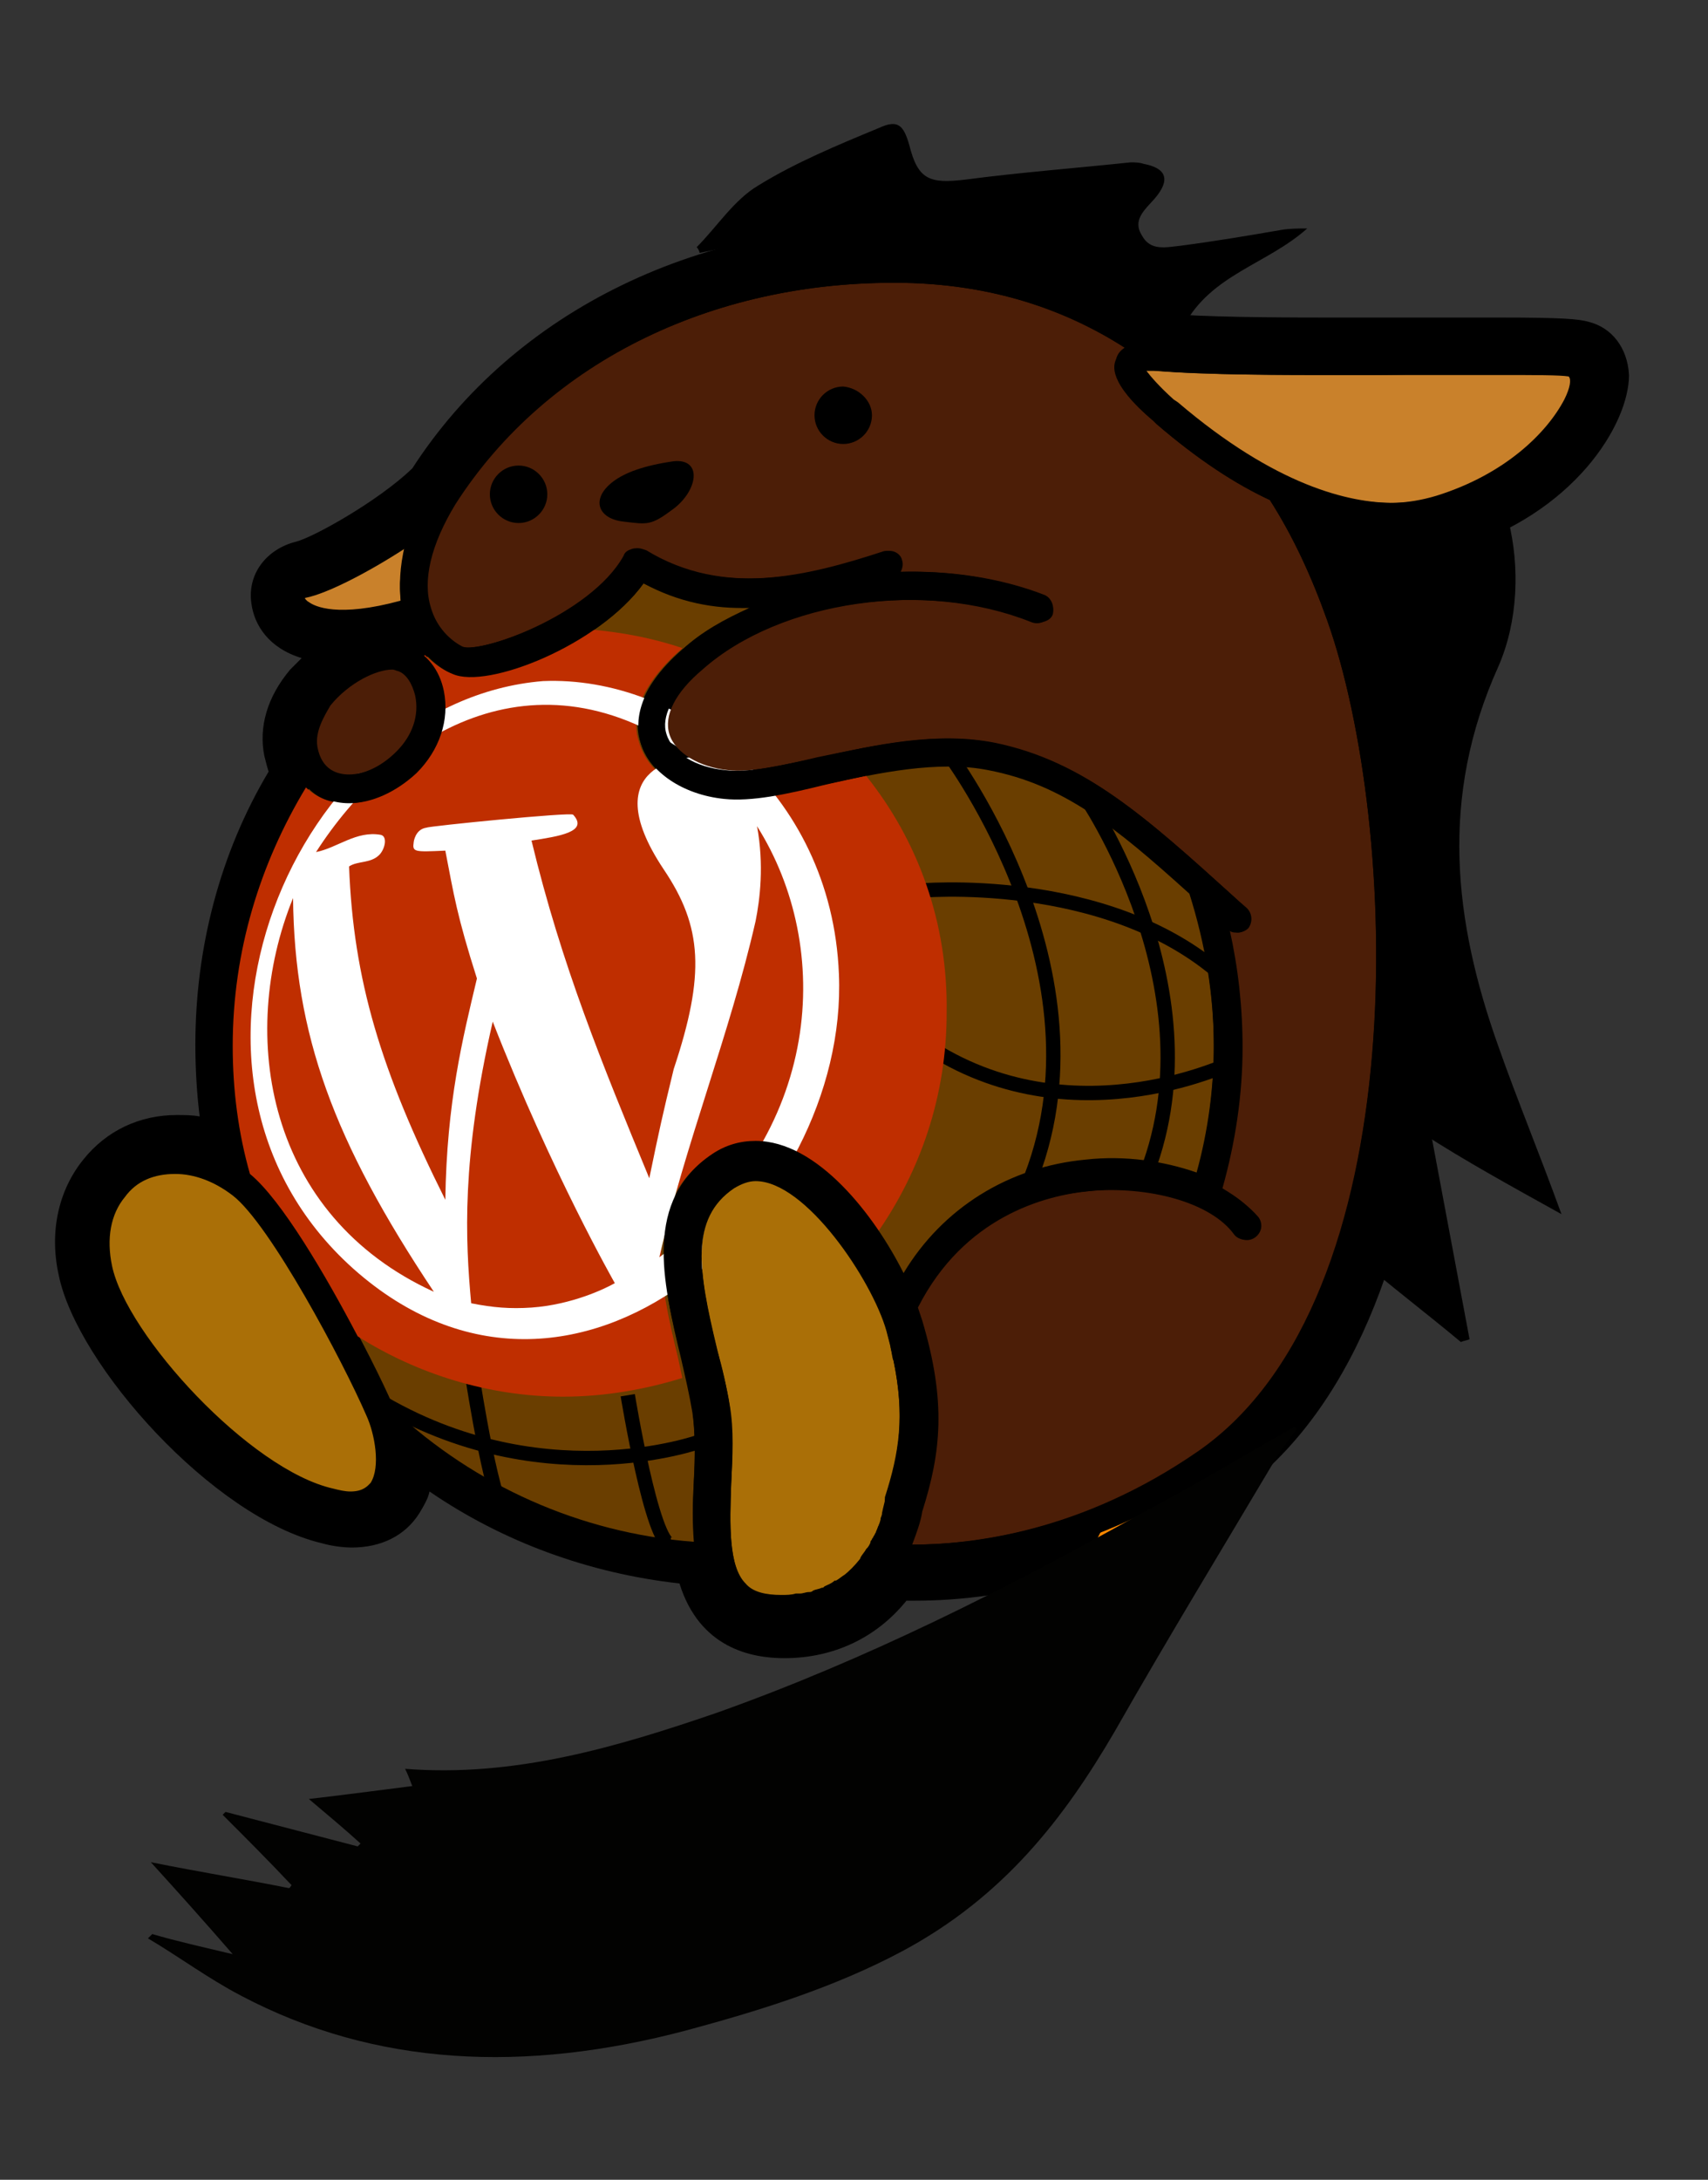 <?xml version="1.0" encoding="utf-8"?>
<!-- Generator: Adobe Illustrator 23.0.1, SVG Export Plug-In . SVG Version: 6.00 Build 0)  -->
<svg version="1.1" id="Livello_1" xmlns="http://www.w3.org/2000/svg" xmlns:xlink="http://www.w3.org/1999/xlink" x="0px" y="0px"
	 viewBox="0 0 118.9 151.7" style="enable-background:new 0 0 118.9 151.7;" xml:space="preserve">
<rect x="0" y="0" width="118.9" height="151.7" fill="#333333" stroke="none"/>
<style type="text/css">
	.st0{fill-rule:evenodd;clip-rule:evenodd;}
	.st1{fill-rule:evenodd;clip-rule:evenodd;fill:#6A3E00;}
	.st2{fill-rule:evenodd;clip-rule:evenodd;fill:none;stroke:#000000;stroke-miterlimit:10;}
	.st3{fill:none;stroke:#000000;stroke-miterlimit:10;}
	.st4{fill-rule:evenodd;clip-rule:evenodd;fill:#BF2E00;}
	.st5{fill-rule:evenodd;clip-rule:evenodd;fill:#FFFFFF;}
	.st6{fill-rule:evenodd;clip-rule:evenodd;fill:#AA6F07;}
	.st7{fill-rule:evenodd;clip-rule:evenodd;fill:#4C1E07;}
	.st8{fill-rule:evenodd;clip-rule:evenodd;fill:#C9812B;}
	.st9{fill-rule:evenodd;clip-rule:evenodd;fill:#FF8800;}
	.st10{fill:#020201;}
</style>
<title>wapuu</title>
<desc>Created with Sketch.</desc>
<g id="wapuu">
	<path class="st0" d="M110.6,22.4c-0.7-0.2-1.8-0.3-6.2-0.3c-1.4,0-3.1,0-4.8,0c-2,0-4.1,0-6.1,0c-3.4,0-8.1,0-11.4-0.2
		c-5.4-3.9-11.5-6-18.4-6.2c-14.8-0.5-27.9,5.9-35,16.9c-2.4,2.3-6.9,4.8-8.1,5.1c-2,0.5-3.4,2.2-3.1,4.3c0.2,1.5,1.2,3.1,3.5,3.8
		c-0.3,0.3-0.5,0.5-0.8,0.8c-1.6,1.9-2.2,4-1.8,6c0.1,0.4,0.2,0.8,0.3,1.1c-3.4,5.7-5.1,12.3-5.1,19c0,1.7,0.1,3.4,0.3,5
		c-0.5-0.1-1.1-0.1-1.6-0.1c-2.6,0-4.9,1.1-6.5,3.1c-1.7,2.1-2.4,5-1.7,8.1c1.3,6.2,10.7,16.8,18.3,18.6c0.7,0.2,1.5,0.3,2.1,0.3
		c2,0,3.7-0.8,4.7-2.4c0.3-0.5,0.6-1,0.7-1.5c5.1,3.5,11.1,5.7,17.4,6.4c1.4,4.5,5,5.2,7.3,5.2c3.4,0,6.4-1.4,8.5-4
		c0.2,0,0.4,0,0.6,0c1.5,0,3.3-0.1,5.3-0.4c-0.2,0.2-0.3,0.3-0.5,0.5c1.7-0.9,3.5-1.4,5.3-2c1.6-1.2,3.2-2.5,4.9-3.4
		c1.7-0.9,3.6-1.7,5.5-2.1c0.8-0.1,1.6-0.2,2.4-0.3c0,0,0-0.1,0-0.1c16.2-12.4,14.9-46.5,9.6-61.7c-0.4-1.1-0.8-2.1-1.2-3.1
		c0.7,0.1,1.3,0.1,1.9,0.1c1.5,0,2.9-0.2,4.3-0.6c8.4-2.5,12.2-8.8,12.2-12.2C113.3,24.2,112.2,22.8,110.6,22.4z"/>
	<path id="WordPress-blue2" class="st1" d="M82.8,62.2c-5.2-4.7-8.8-7.6-14-8.6c-3.5-0.7-7.7,0.2-11.3,1c-2.8,0.6-5.2,1.2-7.1,1
		c-2.9-0.3-5.2-1.8-5.8-3.9c-0.5-1.4-0.3-3.7,2.9-6.5c1.3-1.2,2.9-2.1,4.7-2.9c-2.5,0-5-0.5-7.4-1.7c-3.1,4.3-10.9,7.4-13.3,6.3
		c-0.5-0.2-1.1-0.6-1.7-1.2c-0.1,0-0.1,0.1-0.2,0.1c0.6,0.6,1.1,1.4,1.3,2.4c0.4,2-0.3,4.1-1.9,5.7c-1.4,1.4-3.1,2.1-4.7,2.1
		c-1.1,0-2.1-0.4-2.8-1.1c-3.2,5.3-5.1,11.4-5.1,18c0,3.1,0.4,6.1,1.2,8.9c3.2,2.7,8.6,13.3,9.7,15.9c0.1,0.1,0.1,0.3,0.2,0.5
		c5.5,5.1,12.8,8.5,20.8,9.1c-0.1-1.3-0.1-2.7,0-4.1c0.1-1.7,0.1-3.5-0.1-4.9c-0.2-1.2-0.5-2.5-0.8-3.8c-1.2-5-2.6-10.8,2.2-14
		c0.9-0.6,1.9-0.9,3-0.9c4.3,0,8.3,5.2,10.3,9.2c2.8-4.5,7.3-7.3,12.7-7.9c2.7-0.3,5.5,0.1,7.7,0.9c0.8-2.9,1.2-5.9,1.2-8.9
		C84.5,69.2,83.9,65.7,82.8,62.2"/>
	<path class="st2" d="M63.8,62c0,0,13.2-1.3,21.3,5.9"/>
	<path class="st2" d="M86.1,73.8c0,0-11,5.6-21.2-0.8"/>
	<path class="st3" d="M32.9,95.9c0,0,1.5,9.8,2.5,9.8"/>
	<path class="st3" d="M43.7,97.1c0,0,1.7,10.4,3,10.4"/>
	<path id="WordPress-blue1" class="st4" d="M60.3,54c-1,0.2-2,0.4-2.9,0.6c-2.8,0.6-5.2,1.2-7.1,1c-2.9-0.3-5.2-1.8-5.8-3.9
		c-0.5-1.4-0.3-3.7,2.9-6.5c0,0,0.1-0.1,0.1-0.1c-2.1-0.7-4.2-1.1-6.5-1.3c-3.5,2.4-8,3.8-9.7,3c-0.5-0.2-1.1-0.6-1.7-1.2
		c-0.1,0-0.1,0.1-0.2,0.1c0.6,0.6,1.1,1.4,1.3,2.4c0.4,2-0.3,4.1-1.9,5.7c-1.4,1.4-3.1,2.1-4.7,2.1c-1.1,0-2.1-0.4-2.8-1.1
		c-3.2,5.3-5.1,11.4-5.1,18c0,3.1,0.4,6.1,1.2,8.9c2.2,1.8,5.3,7.1,7.5,11.3c4.1,2.6,9.1,4.2,14.3,4.2c2.9,0,5.7-0.5,8.3-1.3
		c-0.1-0.5-0.2-0.9-0.3-1.4c-1.2-5-2.6-10.8,2.2-14c0.9-0.6,1.9-0.9,3-0.9c3.3,0,6.4,3.1,8.6,6.3c3.1-4.4,4.9-9.7,4.9-15.4
		C66,64.2,63.9,58.5,60.3,54"/>
	<path id="WordPress-logo" class="st5" d="M37,91c-1.5,0.1-2.7,0-4.2-0.3c-0.4-4.4-0.7-10,1.5-19.6c4.1,10.5,8.5,18.2,8.5,18.2
		C42.1,89.7,39.8,90.8,37,91 M30.2,89.9c-11.6-5.3-13.7-17.8-9.8-27.4C20.5,72,23.2,79.4,30.2,89.9 M45.9,87.5
		c1.8-7.9,4.9-15.5,6.7-23.4c0.3-1.5,0.6-3.9,0.1-6.6C58,65.9,57.4,78.9,45.9,87.5 M22,59.3c5.2-8.1,15.2-14.6,26.2-6.6
		c-0.1,0-7,0.3-2,7.8c2.7,4,2.9,7.3,0.7,13.9c-0.8,3.3-1,4.2-1.7,7.6c-3.3-8-6.1-14.8-8.2-23.5c1.9-0.3,4-0.6,2.9-1.8
		c-0.1-0.2-10.1,0.8-10.2,0.9c-0.8,0.1-0.9,1-0.9,1c-0.1,0.7,0,0.7,2.2,0.6c0.6,3.1,0.8,4.5,2.2,8.9c-1,4.2-2.1,8.6-2.2,15.4
		c-4.5-9-6.4-15.3-6.7-23.2c0.6-0.4,1.5-0.2,2.1-0.8c0.4-0.4,0.6-1.3,0.1-1.4C24.8,57.8,23.5,59,22,59.3 M37.8,47.4
		C20.6,48.8,9.4,74.7,24.6,88.3c15.4,13.7,34.5-4,33.8-20.5C57.9,55,47.3,47,37.8,47.4"/>
	<path id="sole-left" class="st6" d="M62,93.8c0,0,0-0.1,0-0.1c-0.1-0.4-0.2-0.8-0.3-1.2c-1-3.5-5.6-10.4-9.1-10.4
		c-0.5,0-1,0.2-1.5,0.5c-3.1,2.1-2.5,5.8-1.2,11.2c0.3,1.3,0.7,2.7,0.9,4c0.3,1.7,0.2,3.6,0.1,5.4c-0.1,2.8-0.2,5.8,1,7
		c0.5,0.6,1.4,0.8,2.5,0.8c0.3,0,0.7,0,1-0.1c0.1,0,0.2,0,0.3,0c0.2,0,0.4-0.1,0.6-0.1c0.1,0,0.2,0,0.3-0.1c0.2-0.1,0.4-0.1,0.6-0.2
		c0.1,0,0.1,0,0.2-0.1c0.2-0.1,0.5-0.2,0.7-0.4c0,0,0,0,0.1,0c0.2-0.1,0.4-0.3,0.6-0.4c0.1,0,0.1-0.1,0.2-0.1
		c0.1-0.1,0.3-0.2,0.4-0.4c0,0,0.1-0.1,0.1-0.1c0.1-0.2,0.3-0.3,0.4-0.5c0,0,0,0,0-0.1c0.1-0.2,0.3-0.4,0.4-0.6c0,0,0.1-0.1,0.1-0.1
		c0.1-0.1,0.2-0.3,0.2-0.4c0-0.1,0.1-0.1,0.1-0.2c0.1-0.1,0.1-0.2,0.2-0.3c0-0.1,0.1-0.1,0.1-0.2c0-0.1,0.1-0.2,0.1-0.3
		c0.1-0.2,0.2-0.4,0.2-0.6c0,0,0,0,0,0c0-0.1,0.1-0.2,0.1-0.4c0.1-0.5,0.2-0.8,0.2-0.9c0-0.1,0-0.1,0-0.2c1-3.1,1.4-5.7,0.6-9.5
		C62.1,94.5,62.1,94.2,62,93.8"/>
	<path id="sole-right-outline" class="st0" d="M24.3,105.7L24.3,105.7c-0.5,0-1.1-0.1-1.7-0.2C16,103.9,7,94,5.8,88.5
		c-0.5-2.5,0-4.8,1.3-6.4c1.2-1.5,3-2.3,5-2.3c1.8,0,3.6,0.7,5.2,1.9c3.2,2.5,8.7,13.3,9.9,16c0.5,1.1,1.5,4.5,0.1,6.6
		C26.9,104.9,26,105.7,24.3,105.7L24.3,105.7L24.3,105.7L24.3,105.7z M12.1,81.7c-1.4,0-2.6,0.6-3.5,1.6c-1,1.2-1.3,2.9-0.9,4.8
		c1,4.8,9.6,14.2,15.4,15.5c0.4,0.1,0.8,0.2,1.2,0.2c0.9,0,1.2-0.4,1.4-0.6c0.7-1.1,0.3-3.4-0.3-4.7c-1.6-3.7-6.7-13.3-9.3-15.3
		C14.9,82.2,13.5,81.7,12.1,81.7L12.1,81.7L12.1,81.7L12.1,81.7z"/>
	<path id="sole-right" class="st6" d="M8.7,83.3c-1,1.2-1.3,2.9-0.9,4.8c1,4.8,9.6,14.2,15.4,15.5c0.4,0.1,0.8,0.2,1.2,0.2
		c0.9,0,1.2-0.4,1.4-0.6c0.7-1.1,0.3-3.4-0.3-4.7c-1.6-3.7-6.7-13.3-9.3-15.3c-1.3-1-2.7-1.5-4-1.5C10.7,81.7,9.5,82.2,8.7,83.3"/>
	<path id="hand-right-outline" class="st0" d="M24.3,55.9L24.3,55.9c-2.1,0-3.7-1.4-4.1-3.5c-0.3-1.4,0.2-3,1.4-4.4
		c1.5-1.8,4-3.2,5.8-3.2c0.4,0,0.8,0.1,1.1,0.2c1.2,0.5,2.1,1.6,2.4,3.1c0.4,2-0.3,4.1-1.9,5.7C27.6,55.1,25.9,55.9,24.3,55.9
		L24.3,55.9L24.3,55.9L24.3,55.9z M27.3,46.7c-1.1,0-3,0.9-4.3,2.5c-0.5,0.6-1.2,1.7-1,2.8c0.3,1.6,1.4,1.9,2.2,1.9
		c1.1,0,2.3-0.6,3.3-1.6c1.1-1.1,1.6-2.5,1.3-3.9c-0.2-0.8-0.6-1.5-1.2-1.7C27.6,46.8,27.5,46.7,27.3,46.7L27.3,46.7L27.3,46.7
		L27.3,46.7z"/>
	<path id="hand-right" class="st7" d="M22.1,52c0.3,1.6,1.4,1.9,2.2,1.9c1.1,0,2.3-0.6,3.3-1.6c1.1-1.1,1.6-2.5,1.3-3.9
		c-0.2-0.8-0.6-1.5-1.2-1.7c-0.1,0-0.2-0.1-0.4-0.1c-1.1,0-3,0.9-4.3,2.5C22.6,49.8,21.9,50.9,22.1,52"/>
	<path id="ear-left" class="st8" d="M93.4,26.1c-3.9,0-9.5,0-12.9-0.3c-0.3,0-0.6,0-0.7,0c0.3,0.4,0.9,1.1,1.9,2l0.3,0.2
		c6.8,5.8,11.9,7,15,7h0c1.1,0,2.2-0.2,3.2-0.5c4.8-1.4,7.7-4.4,8.9-6.7c0.4-0.9,0.5-1.4,0.5-1.7c-0.6-0.1-2.3-0.1-5-0.1
		c-1.4,0-3.1,0-4.8,0C97.6,26.1,95.5,26.1,93.4,26.1"/>
	<path id="ear-right" class="st8" d="M21.3,41.6c-0.1,0-0.1,0.1-0.1,0.1c0,0,0.1,0.1,0.3,0.3c0.4,0.3,2,1,6.4-0.1
		c-0.1-1-0.1-2.3,0.4-3.8C25.7,39.8,22.8,41.3,21.3,41.6"/>
	<path class="st9" d="M78.6,106c1.1-0.6,2.2-1.1,3.4-1.5c0.1-0.2,0.2-0.4,0.2-0.6c-2,1.2-3.9,2.1-5.7,2.8c-0.2,0.3-0.3,0.6-0.5,0.9
		C76.9,107.1,77.7,106.5,78.6,106z"/>
	<path id="left-body" class="st7" d="M92.4,43.2c-1.1-3.1-2.4-5.9-4-8.4c-2.3-1.1-5-2.8-7.9-5.3l-0.2-0.2c-3.2-2.7-2.8-3.9-2.6-4.3
		c0.1-0.3,0.3-0.6,0.6-0.8c-4.3-2.8-9.3-4.3-14.8-4.5C50,19.3,38.1,25.1,31.7,35.1c-1.7,2.8-2.3,5.3-1.7,7.2
		c0.4,1.4,1.4,2.3,2.2,2.7c1.2,0.5,9.1-2.2,11.4-6.3c0.1-0.2,0.3-0.4,0.6-0.5c0.3-0.1,0.5,0,0.8,0.1c5.4,3.3,11.4,1.8,16.6,0.1
		c0.5-0.2,1.1,0.1,1.2,0.6c0.1,0.3,0,0.6-0.1,0.8c3.4-0.1,6.9,0.4,10,1.6c0.5,0.2,0.7,0.8,0.6,1.3s-0.8,0.7-1.3,0.6
		c-7.5-3-17.7-1.5-23.1,3.3c-1.9,1.6-2.7,3.2-2.3,4.5c0.4,1.3,2.1,2.3,4.1,2.5c1.6,0.2,3.9-0.4,6.4-0.9c3.9-0.9,8.2-1.8,12.2-1
		C75.5,53,79.7,56.8,86,62.5l0.8,0.7c0.4,0.4,0.4,1,0.1,1.4c-0.2,0.2-0.5,0.3-0.7,0.3c-0.2,0-0.4-0.1-0.6-0.2
		c0.6,2.7,0.9,5.4,0.9,8.2c0,3.3-0.5,6.6-1.4,9.8c1,0.6,1.9,1.3,2.5,2c0.3,0.4,0.3,1-0.2,1.4c-0.4,0.3-1,0.3-1.4-0.2
		c-1.7-2.2-6-3.5-10.2-3c-3.1,0.3-8.7,1.8-11.9,8.1c0.1,0.3,0.2,0.6,0.3,0.9c1.7,5.7,1.3,9.2,0,13.3c-0.1,0.7-0.4,1.5-0.7,2.3
		c4.3,0,11.9-0.9,20-6.5C98.7,90.4,97.4,57.3,92.4,43.2"/>
	<path class="st0" d="M110.1,24.3c-0.5-0.1-1.6-0.2-5.7-0.2c-1.4,0-3.1,0-4.8,0c-2,0-4.1,0-6.2,0c-3.6,0-8.7,0-12.1-0.3
		c-5.1-3.8-11.1-5.9-17.7-6.1C49.4,17.3,36.9,23.4,30.2,34c-2.6,2.6-7.6,5.4-9.2,5.8c-0.8,0.2-1.4,0.7-1.6,1.4
		c-0.2,0.7,0,1.5,0.6,2.1c0.5,0.5,1.6,1.2,3.9,1.2c1.2,0,2.7-0.2,4.6-0.7c0.7,1.6,2,2.7,3,3.1c2.4,1.1,10.2-2,13.3-6.3
		c2.4,1.3,4.9,1.8,7.4,1.7c-1.7,0.8-3.3,1.8-4.7,2.9c-3.2,2.8-3.3,5.1-2.9,6.5c0.6,2,2.9,3.6,5.8,3.9c1.9,0.2,4.3-0.3,7.1-1
		c4.1-0.9,6.2-1.5,9.5-1.3c0,0,0.9,0.1,1.8,0.2c6.1,1,12.5,7.1,14,8.6c1.1,3.4,1.7,7,1.7,10.6c0,3-0.4,6-1.2,8.9
		c-2.3-0.8-5-1.2-7.7-0.9c-5.4,0.5-10,3.4-12.7,7.9c-2-4-6-9.2-10.3-9.2c-1.1,0-2.1,0.3-3,0.9c-4.8,3.2-3.5,8.9-2.2,14
		c0.3,1.4,0.6,2.6,0.8,3.8c0.2,1.4,0.2,3.2,0.1,4.9c-0.1,3.4-0.2,6.9,1.8,8.9c1,1.1,2.5,1.6,4.4,1.6c3.9,0,6.5-2,8-4.3
		c0.3,0,0.7,0,1.1,0c2.5,0,6.1-0.3,10.2-1.6c-0.5,0.7-1,1.4-1.5,2.1c0.5-0.2,1-0.3,1.5-0.5c0.8-0.6,1.6-1.2,2.4-1.8
		c0.2-0.3,0.3-0.6,0.5-0.9c1.8-0.7,3.8-1.7,5.7-2.8c-0.1,0.2-0.2,0.4-0.2,0.6c0.7-0.2,1.4-0.4,2.1-0.6c0.1,0,0.2,0,0.2,0
		c0.2-0.5,0.3-1.1,0.5-1.6c9-6.4,11.8-19.2,12.6-28.8c1-12.3-0.9-24.4-3.2-31.1c-0.8-2.3-1.8-4.5-2.9-6.6c2.2,0.7,4,1,5.5,1h0
		c1.3,0,2.6-0.2,3.7-0.5c7.6-2.3,10.8-7.9,10.8-10.3C111.3,25.2,110.9,24.5,110.1,24.3z M27.9,41.8c-4.4,1.2-6,0.4-6.4,0.1
		c-0.2-0.1-0.3-0.3-0.3-0.3c0,0,0,0,0.1-0.1c1.5-0.3,4.4-1.8,6.9-3.6C27.8,39.5,27.8,40.8,27.9,41.8z M61.6,104.4c0,0.1,0,0.1,0,0.2
		c0,0.3-1.2,6.5-7.2,6.5c-1.2,0-2-0.3-2.5-0.8c-1.2-1.3-1.1-4.2-1-7c0.1-1.8,0.1-3.7-0.1-5.4c-0.2-1.3-0.5-2.7-0.9-4
		c-1.3-5.4-1.9-9.1,1.2-11.2c0.5-0.3,1-0.5,1.5-0.5c3.5,0,8.1,6.9,9.1,10.4C63.1,97.7,62.8,100.7,61.6,104.4z M92.4,43.2
		c5,14.1,6.3,47.2-9,57.8c-8.1,5.6-15.7,6.5-20,6.5c0.4-0.8,0.6-1.7,0.7-2.3c1.3-4,1.7-7.5,0-13.3c-0.1-0.3-0.2-0.6-0.3-0.9
		c3.2-6.4,8.8-7.8,11.9-8.1c4.3-0.4,8.6,0.8,10.2,3c0.3,0.4,0.9,0.5,1.4,0.2c0.4-0.3,0.5-0.9,0.2-1.4c-0.6-0.8-1.5-1.5-2.5-2
		c0.9-3.2,1.4-6.4,1.4-9.8c0-2.8-0.3-5.5-0.9-8.2c0.2,0.2,0.4,0.2,0.6,0.2c0.3,0,0.5-0.1,0.7-0.3c0.4-0.4,0.3-1-0.1-1.4L86,62.5
		c-6.3-5.7-10.5-9.5-16.9-10.8c-3.9-0.8-8.3,0.2-12.2,1c-2.5,0.6-4.9,1.1-6.4,0.9c-2.1-0.2-3.7-1.2-4.1-2.5
		c-0.4-1.2,0.4-2.8,2.3-4.5c5.5-4.8,15.6-6.3,23.1-3.3c0.5,0.2,1.1,0,1.3-0.6c0.2-0.5,0-1.1-0.6-1.3c-3-1.2-6.5-1.7-10-1.6
		c0.1-0.2,0.2-0.5,0.1-0.8c-0.2-0.5-0.7-0.8-1.2-0.6c-5.2,1.7-11.2,3.2-16.6-0.1c-0.2-0.1-0.5-0.2-0.8-0.1c-0.3,0.1-0.5,0.2-0.6,0.5
		c-2.3,4.1-10.1,6.9-11.4,6.3c-0.7-0.3-1.7-1.2-2.2-2.7c-0.6-2,0-4.5,1.7-7.2C38.1,25.1,50,19.3,63.5,19.7
		c5.5,0.2,10.4,1.7,14.8,4.5c-0.3,0.2-0.5,0.4-0.6,0.8c-0.1,0.4-0.6,1.6,2.6,4.3l0.2,0.2c2.9,2.5,5.5,4.2,7.9,5.3
		C90,37.3,91.3,40.1,92.4,43.2z M108.9,27.8c-1.2,2.3-4.1,5.2-8.9,6.7c-1,0.3-2.1,0.5-3.2,0.5h0c-3.1,0-8.2-1.2-15-7l-0.3-0.2
		c-1-0.8-1.6-1.6-1.9-2c0.2,0,0.4,0,0.7,0c3.5,0.3,9,0.3,12.9,0.3c2.1,0,4.2,0,6.2,0c1.7,0,3.4,0,4.8,0c2.7,0,4.4,0,5,0.1
		C109.4,26.4,109.3,27,108.9,27.8z"/>
	<path id="nose" class="st0" d="M42.7,33.5c-1.6,1.2-1.1,2.6,0.7,2.8c1.7,0.2,1.9,0.3,3.5-0.9c1.7-1.3,2-3.5,0-3.3
		C44.8,32.4,43.5,32.9,42.7,33.5"/>
	<path id="eye-left" class="st0" d="M38.1,34.4c0,1.1-0.9,2-2,2c-1.1,0-2-0.9-2-2c0-1.1,0.9-2,2-2C37.2,32.4,38.1,33.3,38.1,34.4"/>
	<path id="eye-right" class="st0" d="M60.7,28.9c0,1.1-0.9,2-2,2c-1.1,0-2-0.9-2-2c0-1.1,0.9-2,2-2C59.8,27,60.7,27.9,60.7,28.9"/>
</g>
<path class="st3" d="M48.8,100.3c0,0-11.4,4.2-23.2-3.3"/>
<path class="st2" d="M66,52.4c0,0,12.1,16,5.2,30.9"/>
<path class="st2" d="M75.4,55.2c0,0,9.7,13.9,4.2,27"/>
<path d="M91,15.9c-0.6,0-1.2,0-1.8,0.1c-2.3,0.4-4.7,0.8-7,1.1c-1,0.1-2.1,0.4-2.7-0.7c-0.7-1.1,0.2-1.8,0.9-2.6
	c1.1-1.3,0.8-2.1-0.8-2.4c-0.3-0.1-0.6-0.1-0.9-0.1c-3.8,0.4-7.7,0.7-11.5,1.2c-2.5,0.3-3.3,0-3.9-2.4c-0.4-1.4-0.8-1.8-2.1-1.2
	c-2.9,1.2-5.8,2.4-8.4,4c-1.7,1-2.9,2.9-4.3,4.3c0.1,0.1,0.2,0.3,0.2,0.4c11.9-2.5,23.3-1.6,33.7,5.1C84.3,19.1,88.2,18.4,91,15.9z"
	/>
<path d="M108.7,84.5c-1.6-4.4-3.1-8-4.4-11.7c-3.1-8.7-4.1-17.3,0-26.4c1.4-3.2,1.5-7,0.7-10.2c-4.7-0.1-9.1-0.1-13.7-0.2
	c3.4,13,5.4,26.7,6.7,40.8c0.1,0.8,0.5,1.7,0.9,2C102,80.8,105.1,82.5,108.7,84.5z"/>
<path d="M101.7,93.4c0.2-0.1,0.4-0.1,0.6-0.2c-1.1-5.9-2.2-11.7-3.3-17.6c-0.3,0-0.5,0.1-0.8,0.1c-1.4,3.9-2.8,7.9-4.1,11.5
	C96.8,89.5,99.3,91.4,101.7,93.4z"/>
<path class="st10" d="M90.1,99.3c-3.5,2-7,4.1-10.6,6c-9.5,5.3-19.2,10.2-29.6,13.9c-7,2.4-14.1,4.5-21.7,3.9
	c0.2,0.4,0.3,0.7,0.5,1.2c-2.4,0.3-4.6,0.6-7.2,0.9c1.3,1.1,2.5,2.1,3.6,3.1c-0.1,0.1-0.1,0.1-0.2,0.2c-3.1-0.8-6.1-1.6-9.2-2.4
	c-0.1,0.1-0.1,0.1-0.2,0.2c1.6,1.6,3.2,3.2,4.8,4.9c-0.1,0.1-0.1,0.2-0.2,0.2c-3-0.6-6.1-1.1-9.6-1.8c2,2.2,3.7,4.1,5.7,6.4
	c-2.1-0.5-3.9-0.9-5.6-1.4c-0.1,0.1-0.2,0.2-0.3,0.3c2.2,1.3,4.2,2.8,6.5,4c9.3,4.9,19.7,5.4,31,2.4c5.2-1.4,10.3-3,15-5.5
	c7.1-3.8,11.3-9.3,14.8-15.3c3.7-6.5,7.6-12.9,11.4-19.3c0.4-0.6,0.9-1.2,1.3-1.8C90.3,99.4,90.2,99.4,90.1,99.3z"/>
</svg>
